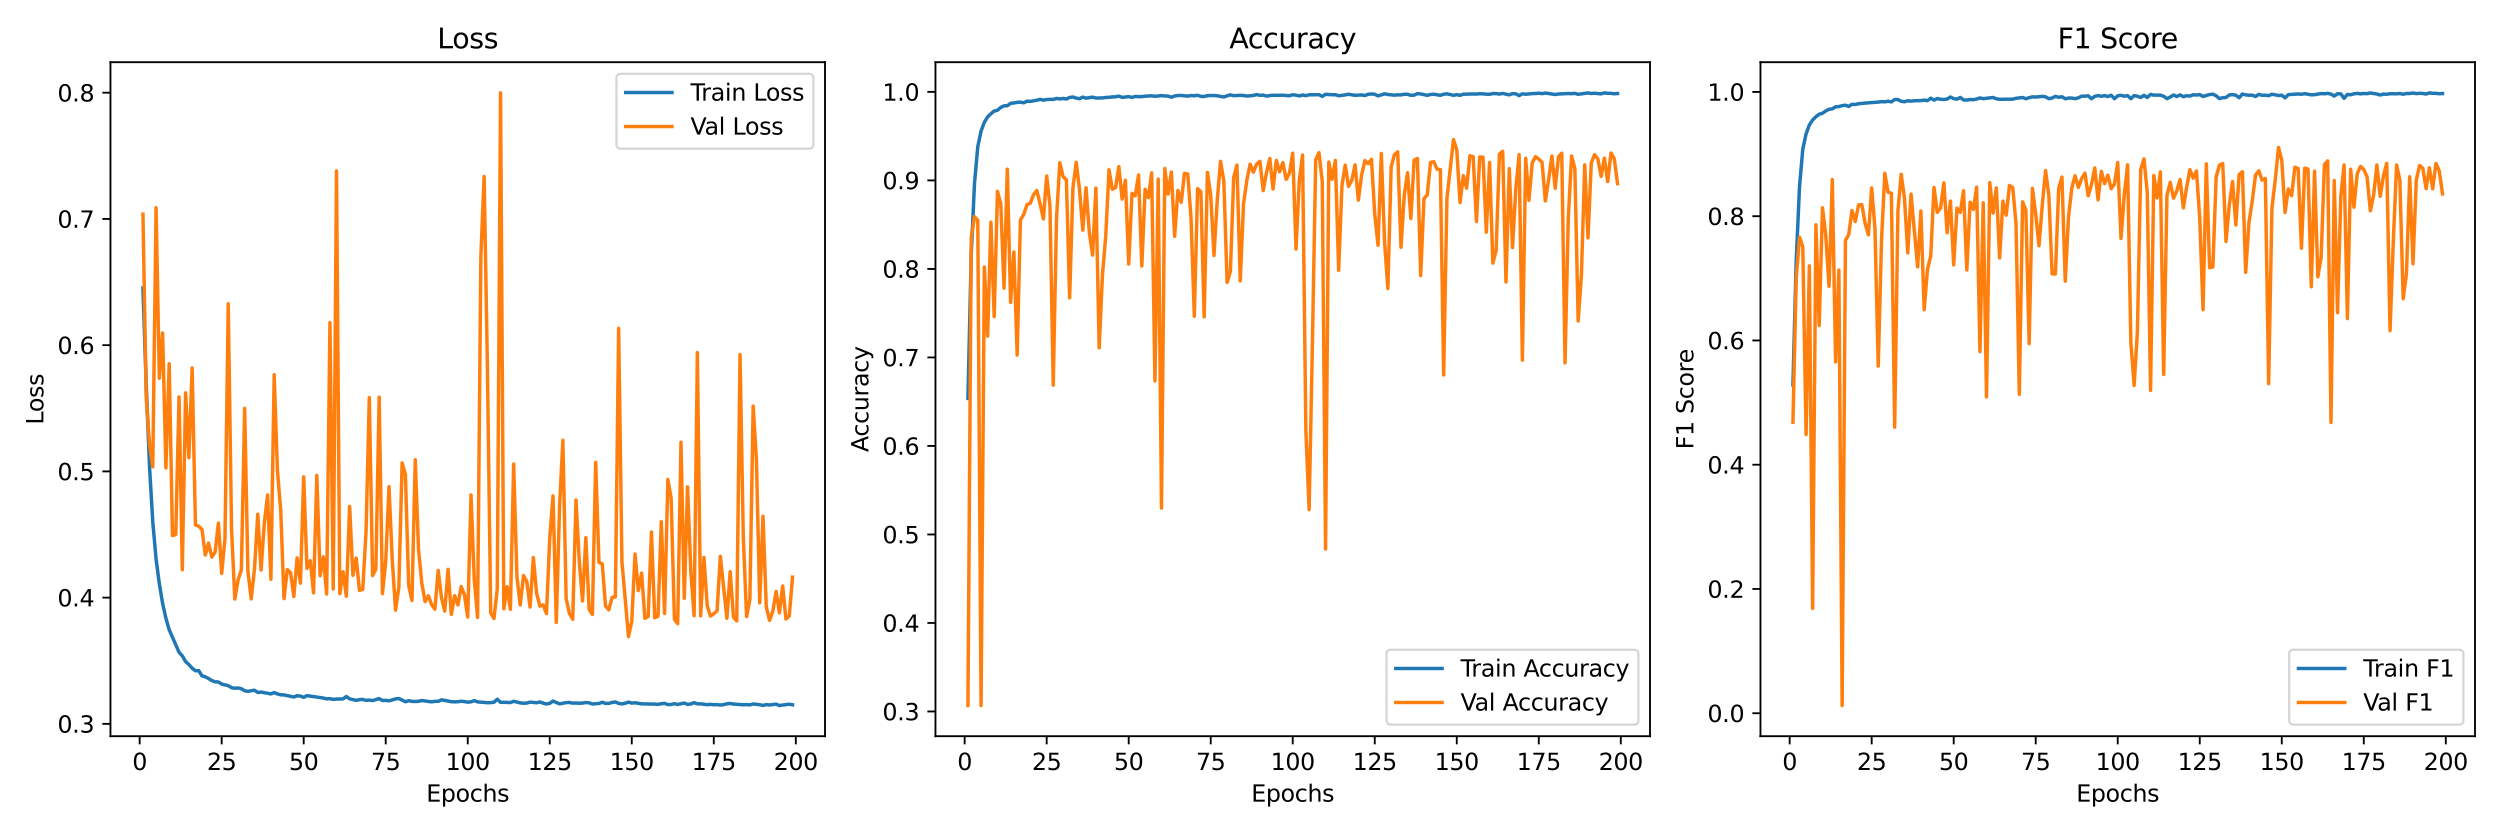 <?xml version="1.0" encoding="utf-8" standalone="no"?>
<!DOCTYPE svg PUBLIC "-//W3C//DTD SVG 1.1//EN"
  "http://www.w3.org/Graphics/SVG/1.1/DTD/svg11.dtd">
<svg xmlns:xlink="http://www.w3.org/1999/xlink" width="1080pt" height="360pt" viewBox="0 0 1080 360" xmlns="http://www.w3.org/2000/svg" version="1.1">
 <defs>
  <style type="text/css">*{stroke-linejoin: round; stroke-linecap: butt}</style>
 </defs>
 <g id="figure_1">
  <g id="patch_1">
   <path d="M 0 360 
L 1080 360 
L 1080 0 
L 0 0 
z
" style="fill: #ffffff"/>
  </g>
  <g id="axes_1">
   <g id="patch_2">
    <path d="M 47.72 318.04 
L 356.4 318.04 
L 356.4 26.88 
L 47.72 26.88 
z
" style="fill: #ffffff"/>
   </g>
   <g id="matplotlib.axis_1">
    <g id="xtick_1">
     <g id="line2d_1">
      <defs>
       <path id="m1a7fd7766f" d="M 0 0 
L 0 3.5 
" style="stroke: #000000; stroke-width: 0.8"/>
      </defs>
      <g>
       <use xlink:href="#m1a7fd7766f" x="60.334" y="318.04" style="stroke: #000000; stroke-width: 0.8"/>
      </g>
     </g>
     <g id="text_1">
      <!-- 0 -->
      <g transform="translate(57.152 332.638) scale(0.1 -0.1)">
       <defs>
        <path id="DejaVuSans-30" d="M 2034 4250 
Q 1547 4250 1301 3770 
Q 1056 3291 1056 2328 
Q 1056 1369 1301 889 
Q 1547 409 2034 409 
Q 2525 409 2770 889 
Q 3016 1369 3016 2328 
Q 3016 3291 2770 3770 
Q 2525 4250 2034 4250 
z
M 2034 4750 
Q 2819 4750 3233 4129 
Q 3647 3509 3647 2328 
Q 3647 1150 3233 529 
Q 2819 -91 2034 -91 
Q 1250 -91 836 529 
Q 422 1150 422 2328 
Q 422 3509 836 4129 
Q 1250 4750 2034 4750 
z
" transform="scale(0.016)"/>
       </defs>
       <use xlink:href="#DejaVuSans-30"/>
      </g>
     </g>
    </g>
    <g id="xtick_2">
     <g id="line2d_2">
      <g>
       <use xlink:href="#m1a7fd7766f" x="95.765" y="318.04" style="stroke: #000000; stroke-width: 0.8"/>
      </g>
     </g>
     <g id="text_2">
      <!-- 25 -->
      <g transform="translate(89.403 332.638) scale(0.1 -0.1)">
       <defs>
        <path id="DejaVuSans-32" d="M 1228 531 
L 3431 531 
L 3431 0 
L 469 0 
L 469 531 
Q 828 903 1448 1529 
Q 2069 2156 2228 2338 
Q 2531 2678 2651 2914 
Q 2772 3150 2772 3378 
Q 2772 3750 2511 3984 
Q 2250 4219 1831 4219 
Q 1534 4219 1204 4116 
Q 875 4013 500 3803 
L 500 4441 
Q 881 4594 1212 4672 
Q 1544 4750 1819 4750 
Q 2544 4750 2975 4387 
Q 3406 4025 3406 3419 
Q 3406 3131 3298 2873 
Q 3191 2616 2906 2266 
Q 2828 2175 2409 1742 
Q 1991 1309 1228 531 
z
" transform="scale(0.016)"/>
        <path id="DejaVuSans-35" d="M 691 4666 
L 3169 4666 
L 3169 4134 
L 1269 4134 
L 1269 2991 
Q 1406 3038 1543 3061 
Q 1681 3084 1819 3084 
Q 2600 3084 3056 2656 
Q 3513 2228 3513 1497 
Q 3513 744 3044 326 
Q 2575 -91 1722 -91 
Q 1428 -91 1123 -41 
Q 819 9 494 109 
L 494 744 
Q 775 591 1075 516 
Q 1375 441 1709 441 
Q 2250 441 2565 725 
Q 2881 1009 2881 1497 
Q 2881 1984 2565 2268 
Q 2250 2553 1709 2553 
Q 1456 2553 1204 2497 
Q 953 2441 691 2322 
L 691 4666 
z
" transform="scale(0.016)"/>
       </defs>
       <use xlink:href="#DejaVuSans-32"/>
       <use xlink:href="#DejaVuSans-35" x="63.623"/>
      </g>
     </g>
    </g>
    <g id="xtick_3">
     <g id="line2d_3">
      <g>
       <use xlink:href="#m1a7fd7766f" x="131.197" y="318.04" style="stroke: #000000; stroke-width: 0.8"/>
      </g>
     </g>
     <g id="text_3">
      <!-- 50 -->
      <g transform="translate(124.834 332.638) scale(0.1 -0.1)">
       <use xlink:href="#DejaVuSans-35"/>
       <use xlink:href="#DejaVuSans-30" x="63.623"/>
      </g>
     </g>
    </g>
    <g id="xtick_4">
     <g id="line2d_4">
      <g>
       <use xlink:href="#m1a7fd7766f" x="166.628" y="318.04" style="stroke: #000000; stroke-width: 0.8"/>
      </g>
     </g>
     <g id="text_4">
      <!-- 75 -->
      <g transform="translate(160.266 332.638) scale(0.1 -0.1)">
       <defs>
        <path id="DejaVuSans-37" d="M 525 4666 
L 3525 4666 
L 3525 4397 
L 1831 0 
L 1172 0 
L 2766 4134 
L 525 4134 
L 525 4666 
z
" transform="scale(0.016)"/>
       </defs>
       <use xlink:href="#DejaVuSans-37"/>
       <use xlink:href="#DejaVuSans-35" x="63.623"/>
      </g>
     </g>
    </g>
    <g id="xtick_5">
     <g id="line2d_5">
      <g>
       <use xlink:href="#m1a7fd7766f" x="202.06" y="318.04" style="stroke: #000000; stroke-width: 0.8"/>
      </g>
     </g>
     <g id="text_5">
      <!-- 100 -->
      <g transform="translate(192.516 332.638) scale(0.1 -0.1)">
       <defs>
        <path id="DejaVuSans-31" d="M 794 531 
L 1825 531 
L 1825 4091 
L 703 3866 
L 703 4441 
L 1819 4666 
L 2450 4666 
L 2450 531 
L 3481 531 
L 3481 0 
L 794 0 
L 794 531 
z
" transform="scale(0.016)"/>
       </defs>
       <use xlink:href="#DejaVuSans-31"/>
       <use xlink:href="#DejaVuSans-30" x="63.623"/>
       <use xlink:href="#DejaVuSans-30" x="127.246"/>
      </g>
     </g>
    </g>
    <g id="xtick_6">
     <g id="line2d_6">
      <g>
       <use xlink:href="#m1a7fd7766f" x="237.492" y="318.04" style="stroke: #000000; stroke-width: 0.8"/>
      </g>
     </g>
     <g id="text_6">
      <!-- 125 -->
      <g transform="translate(227.948 332.638) scale(0.1 -0.1)">
       <use xlink:href="#DejaVuSans-31"/>
       <use xlink:href="#DejaVuSans-32" x="63.623"/>
       <use xlink:href="#DejaVuSans-35" x="127.246"/>
      </g>
     </g>
    </g>
    <g id="xtick_7">
     <g id="line2d_7">
      <g>
       <use xlink:href="#m1a7fd7766f" x="272.923" y="318.04" style="stroke: #000000; stroke-width: 0.8"/>
      </g>
     </g>
     <g id="text_7">
      <!-- 150 -->
      <g transform="translate(263.379 332.638) scale(0.1 -0.1)">
       <use xlink:href="#DejaVuSans-31"/>
       <use xlink:href="#DejaVuSans-35" x="63.623"/>
       <use xlink:href="#DejaVuSans-30" x="127.246"/>
      </g>
     </g>
    </g>
    <g id="xtick_8">
     <g id="line2d_8">
      <g>
       <use xlink:href="#m1a7fd7766f" x="308.355" y="318.04" style="stroke: #000000; stroke-width: 0.8"/>
      </g>
     </g>
     <g id="text_8">
      <!-- 175 -->
      <g transform="translate(298.811 332.638) scale(0.1 -0.1)">
       <use xlink:href="#DejaVuSans-31"/>
       <use xlink:href="#DejaVuSans-37" x="63.623"/>
       <use xlink:href="#DejaVuSans-35" x="127.246"/>
      </g>
     </g>
    </g>
    <g id="xtick_9">
     <g id="line2d_9">
      <g>
       <use xlink:href="#m1a7fd7766f" x="343.786" y="318.04" style="stroke: #000000; stroke-width: 0.8"/>
      </g>
     </g>
     <g id="text_9">
      <!-- 200 -->
      <g transform="translate(334.243 332.638) scale(0.1 -0.1)">
       <use xlink:href="#DejaVuSans-32"/>
       <use xlink:href="#DejaVuSans-30" x="63.623"/>
       <use xlink:href="#DejaVuSans-30" x="127.246"/>
      </g>
     </g>
    </g>
    <g id="text_10">
     <!-- Epochs -->
     <g transform="translate(184.144 346.317) scale(0.1 -0.1)">
      <defs>
       <path id="DejaVuSans-45" d="M 628 4666 
L 3578 4666 
L 3578 4134 
L 1259 4134 
L 1259 2753 
L 3481 2753 
L 3481 2222 
L 1259 2222 
L 1259 531 
L 3634 531 
L 3634 0 
L 628 0 
L 628 4666 
z
" transform="scale(0.016)"/>
       <path id="DejaVuSans-70" d="M 1159 525 
L 1159 -1331 
L 581 -1331 
L 581 3500 
L 1159 3500 
L 1159 2969 
Q 1341 3281 1617 3432 
Q 1894 3584 2278 3584 
Q 2916 3584 3314 3078 
Q 3713 2572 3713 1747 
Q 3713 922 3314 415 
Q 2916 -91 2278 -91 
Q 1894 -91 1617 61 
Q 1341 213 1159 525 
z
M 3116 1747 
Q 3116 2381 2855 2742 
Q 2594 3103 2138 3103 
Q 1681 3103 1420 2742 
Q 1159 2381 1159 1747 
Q 1159 1113 1420 752 
Q 1681 391 2138 391 
Q 2594 391 2855 752 
Q 3116 1113 3116 1747 
z
" transform="scale(0.016)"/>
       <path id="DejaVuSans-6f" d="M 1959 3097 
Q 1497 3097 1228 2736 
Q 959 2375 959 1747 
Q 959 1119 1226 758 
Q 1494 397 1959 397 
Q 2419 397 2687 759 
Q 2956 1122 2956 1747 
Q 2956 2369 2687 2733 
Q 2419 3097 1959 3097 
z
M 1959 3584 
Q 2709 3584 3137 3096 
Q 3566 2609 3566 1747 
Q 3566 888 3137 398 
Q 2709 -91 1959 -91 
Q 1206 -91 779 398 
Q 353 888 353 1747 
Q 353 2609 779 3096 
Q 1206 3584 1959 3584 
z
" transform="scale(0.016)"/>
       <path id="DejaVuSans-63" d="M 3122 3366 
L 3122 2828 
Q 2878 2963 2633 3030 
Q 2388 3097 2138 3097 
Q 1578 3097 1268 2742 
Q 959 2388 959 1747 
Q 959 1106 1268 751 
Q 1578 397 2138 397 
Q 2388 397 2633 464 
Q 2878 531 3122 666 
L 3122 134 
Q 2881 22 2623 -34 
Q 2366 -91 2075 -91 
Q 1284 -91 818 406 
Q 353 903 353 1747 
Q 353 2603 823 3093 
Q 1294 3584 2113 3584 
Q 2378 3584 2631 3529 
Q 2884 3475 3122 3366 
z
" transform="scale(0.016)"/>
       <path id="DejaVuSans-68" d="M 3513 2113 
L 3513 0 
L 2938 0 
L 2938 2094 
Q 2938 2591 2744 2837 
Q 2550 3084 2163 3084 
Q 1697 3084 1428 2787 
Q 1159 2491 1159 1978 
L 1159 0 
L 581 0 
L 581 4863 
L 1159 4863 
L 1159 2956 
Q 1366 3272 1645 3428 
Q 1925 3584 2291 3584 
Q 2894 3584 3203 3211 
Q 3513 2838 3513 2113 
z
" transform="scale(0.016)"/>
       <path id="DejaVuSans-73" d="M 2834 3397 
L 2834 2853 
Q 2591 2978 2328 3040 
Q 2066 3103 1784 3103 
Q 1356 3103 1142 2972 
Q 928 2841 928 2578 
Q 928 2378 1081 2264 
Q 1234 2150 1697 2047 
L 1894 2003 
Q 2506 1872 2764 1633 
Q 3022 1394 3022 966 
Q 3022 478 2636 193 
Q 2250 -91 1575 -91 
Q 1294 -91 989 -36 
Q 684 19 347 128 
L 347 722 
Q 666 556 975 473 
Q 1284 391 1588 391 
Q 1994 391 2212 530 
Q 2431 669 2431 922 
Q 2431 1156 2273 1281 
Q 2116 1406 1581 1522 
L 1381 1569 
Q 847 1681 609 1914 
Q 372 2147 372 2553 
Q 372 3047 722 3315 
Q 1072 3584 1716 3584 
Q 2034 3584 2315 3537 
Q 2597 3491 2834 3397 
z
" transform="scale(0.016)"/>
      </defs>
      <use xlink:href="#DejaVuSans-45"/>
      <use xlink:href="#DejaVuSans-70" x="63.184"/>
      <use xlink:href="#DejaVuSans-6f" x="126.66"/>
      <use xlink:href="#DejaVuSans-63" x="187.842"/>
      <use xlink:href="#DejaVuSans-68" x="242.822"/>
      <use xlink:href="#DejaVuSans-73" x="306.201"/>
     </g>
    </g>
   </g>
   <g id="matplotlib.axis_2">
    <g id="ytick_1">
     <g id="line2d_10">
      <defs>
       <path id="m34ae32c795" d="M 0 0 
L -3.5 0 
" style="stroke: #000000; stroke-width: 0.8"/>
      </defs>
      <g>
       <use xlink:href="#m34ae32c795" x="47.72" y="312.708" style="stroke: #000000; stroke-width: 0.8"/>
      </g>
     </g>
     <g id="text_11">
      <!-- 0.3 -->
      <g transform="translate(24.817 316.507) scale(0.1 -0.1)">
       <defs>
        <path id="DejaVuSans-2e" d="M 684 794 
L 1344 794 
L 1344 0 
L 684 0 
L 684 794 
z
" transform="scale(0.016)"/>
        <path id="DejaVuSans-33" d="M 2597 2516 
Q 3050 2419 3304 2112 
Q 3559 1806 3559 1356 
Q 3559 666 3084 287 
Q 2609 -91 1734 -91 
Q 1441 -91 1130 -33 
Q 819 25 488 141 
L 488 750 
Q 750 597 1062 519 
Q 1375 441 1716 441 
Q 2309 441 2620 675 
Q 2931 909 2931 1356 
Q 2931 1769 2642 2001 
Q 2353 2234 1838 2234 
L 1294 2234 
L 1294 2753 
L 1863 2753 
Q 2328 2753 2575 2939 
Q 2822 3125 2822 3475 
Q 2822 3834 2567 4026 
Q 2313 4219 1838 4219 
Q 1578 4219 1281 4162 
Q 984 4106 628 3988 
L 628 4550 
Q 988 4650 1302 4700 
Q 1616 4750 1894 4750 
Q 2613 4750 3031 4423 
Q 3450 4097 3450 3541 
Q 3450 3153 3228 2886 
Q 3006 2619 2597 2516 
z
" transform="scale(0.016)"/>
       </defs>
       <use xlink:href="#DejaVuSans-30"/>
       <use xlink:href="#DejaVuSans-2e" x="63.623"/>
       <use xlink:href="#DejaVuSans-33" x="95.41"/>
      </g>
     </g>
    </g>
    <g id="ytick_2">
     <g id="line2d_11">
      <g>
       <use xlink:href="#m34ae32c795" x="47.72" y="258.176" style="stroke: #000000; stroke-width: 0.8"/>
      </g>
     </g>
     <g id="text_12">
      <!-- 0.4 -->
      <g transform="translate(24.817 261.975) scale(0.1 -0.1)">
       <defs>
        <path id="DejaVuSans-34" d="M 2419 4116 
L 825 1625 
L 2419 1625 
L 2419 4116 
z
M 2253 4666 
L 3047 4666 
L 3047 1625 
L 3713 1625 
L 3713 1100 
L 3047 1100 
L 3047 0 
L 2419 0 
L 2419 1100 
L 313 1100 
L 313 1709 
L 2253 4666 
z
" transform="scale(0.016)"/>
       </defs>
       <use xlink:href="#DejaVuSans-30"/>
       <use xlink:href="#DejaVuSans-2e" x="63.623"/>
       <use xlink:href="#DejaVuSans-34" x="95.41"/>
      </g>
     </g>
    </g>
    <g id="ytick_3">
     <g id="line2d_12">
      <g>
       <use xlink:href="#m34ae32c795" x="47.72" y="203.644" style="stroke: #000000; stroke-width: 0.8"/>
      </g>
     </g>
     <g id="text_13">
      <!-- 0.5 -->
      <g transform="translate(24.817 207.443) scale(0.1 -0.1)">
       <use xlink:href="#DejaVuSans-30"/>
       <use xlink:href="#DejaVuSans-2e" x="63.623"/>
       <use xlink:href="#DejaVuSans-35" x="95.41"/>
      </g>
     </g>
    </g>
    <g id="ytick_4">
     <g id="line2d_13">
      <g>
       <use xlink:href="#m34ae32c795" x="47.72" y="149.112" style="stroke: #000000; stroke-width: 0.8"/>
      </g>
     </g>
     <g id="text_14">
      <!-- 0.6 -->
      <g transform="translate(24.817 152.911) scale(0.1 -0.1)">
       <defs>
        <path id="DejaVuSans-36" d="M 2113 2584 
Q 1688 2584 1439 2293 
Q 1191 2003 1191 1497 
Q 1191 994 1439 701 
Q 1688 409 2113 409 
Q 2538 409 2786 701 
Q 3034 994 3034 1497 
Q 3034 2003 2786 2293 
Q 2538 2584 2113 2584 
z
M 3366 4563 
L 3366 3988 
Q 3128 4100 2886 4159 
Q 2644 4219 2406 4219 
Q 1781 4219 1451 3797 
Q 1122 3375 1075 2522 
Q 1259 2794 1537 2939 
Q 1816 3084 2150 3084 
Q 2853 3084 3261 2657 
Q 3669 2231 3669 1497 
Q 3669 778 3244 343 
Q 2819 -91 2113 -91 
Q 1303 -91 875 529 
Q 447 1150 447 2328 
Q 447 3434 972 4092 
Q 1497 4750 2381 4750 
Q 2619 4750 2861 4703 
Q 3103 4656 3366 4563 
z
" transform="scale(0.016)"/>
       </defs>
       <use xlink:href="#DejaVuSans-30"/>
       <use xlink:href="#DejaVuSans-2e" x="63.623"/>
       <use xlink:href="#DejaVuSans-36" x="95.41"/>
      </g>
     </g>
    </g>
    <g id="ytick_5">
     <g id="line2d_14">
      <g>
       <use xlink:href="#m34ae32c795" x="47.72" y="94.58" style="stroke: #000000; stroke-width: 0.8"/>
      </g>
     </g>
     <g id="text_15">
      <!-- 0.7 -->
      <g transform="translate(24.817 98.379) scale(0.1 -0.1)">
       <use xlink:href="#DejaVuSans-30"/>
       <use xlink:href="#DejaVuSans-2e" x="63.623"/>
       <use xlink:href="#DejaVuSans-37" x="95.41"/>
      </g>
     </g>
    </g>
    <g id="ytick_6">
     <g id="line2d_15">
      <g>
       <use xlink:href="#m34ae32c795" x="47.72" y="40.048" style="stroke: #000000; stroke-width: 0.8"/>
      </g>
     </g>
     <g id="text_16">
      <!-- 0.8 -->
      <g transform="translate(24.817 43.847) scale(0.1 -0.1)">
       <defs>
        <path id="DejaVuSans-38" d="M 2034 2216 
Q 1584 2216 1326 1975 
Q 1069 1734 1069 1313 
Q 1069 891 1326 650 
Q 1584 409 2034 409 
Q 2484 409 2743 651 
Q 3003 894 3003 1313 
Q 3003 1734 2745 1975 
Q 2488 2216 2034 2216 
z
M 1403 2484 
Q 997 2584 770 2862 
Q 544 3141 544 3541 
Q 544 4100 942 4425 
Q 1341 4750 2034 4750 
Q 2731 4750 3128 4425 
Q 3525 4100 3525 3541 
Q 3525 3141 3298 2862 
Q 3072 2584 2669 2484 
Q 3125 2378 3379 2068 
Q 3634 1759 3634 1313 
Q 3634 634 3220 271 
Q 2806 -91 2034 -91 
Q 1263 -91 848 271 
Q 434 634 434 1313 
Q 434 1759 690 2068 
Q 947 2378 1403 2484 
z
M 1172 3481 
Q 1172 3119 1398 2916 
Q 1625 2713 2034 2713 
Q 2441 2713 2670 2916 
Q 2900 3119 2900 3481 
Q 2900 3844 2670 4047 
Q 2441 4250 2034 4250 
Q 1625 4250 1398 4047 
Q 1172 3844 1172 3481 
z
" transform="scale(0.016)"/>
       </defs>
       <use xlink:href="#DejaVuSans-30"/>
       <use xlink:href="#DejaVuSans-2e" x="63.623"/>
       <use xlink:href="#DejaVuSans-38" x="95.41"/>
      </g>
     </g>
    </g>
    <g id="text_17">
     <!-- Loss -->
     <g transform="translate(18.737 183.427) rotate(-90) scale(0.1 -0.1)">
      <defs>
       <path id="DejaVuSans-4c" d="M 628 4666 
L 1259 4666 
L 1259 531 
L 3531 531 
L 3531 0 
L 628 0 
L 628 4666 
z
" transform="scale(0.016)"/>
      </defs>
      <use xlink:href="#DejaVuSans-4c"/>
      <use xlink:href="#DejaVuSans-6f" x="53.963"/>
      <use xlink:href="#DejaVuSans-73" x="115.145"/>
      <use xlink:href="#DejaVuSans-73" x="167.244"/>
     </g>
    </g>
   </g>
   <g id="line2d_16">
    <path d="M 61.751 124.389 
L 63.168 166.239 
L 64.585 201.467 
L 66.003 225.555 
L 67.42 241.516 
L 68.837 252.19 
L 70.254 260.746 
L 71.672 267.097 
L 73.089 272.044 
L 77.341 281.776 
L 78.758 283.326 
L 80.175 285.799 
L 81.593 287.089 
L 83.01 288.663 
L 84.427 289.761 
L 85.844 289.727 
L 87.262 291.963 
L 88.679 292.385 
L 90.096 293.128 
L 91.513 294.02 
L 92.931 294.55 
L 94.348 294.61 
L 95.765 295.529 
L 98.6 296.221 
L 100.017 297.065 
L 101.434 297.338 
L 102.852 297.202 
L 104.269 297.532 
L 105.686 298.385 
L 107.103 298.681 
L 108.521 298.366 
L 109.938 298.202 
L 111.355 299.136 
L 112.772 298.966 
L 117.024 299.78 
L 118.441 299.198 
L 119.859 299.775 
L 121.276 300.161 
L 122.693 300.218 
L 126.945 301.106 
L 128.362 300.556 
L 129.78 300.724 
L 131.197 301.265 
L 132.614 300.513 
L 139.7 301.555 
L 141.118 301.91 
L 142.535 301.807 
L 143.952 302.133 
L 145.369 301.986 
L 148.204 301.932 
L 149.621 300.889 
L 151.039 301.897 
L 153.873 302.562 
L 155.29 302.252 
L 156.708 302.144 
L 158.125 302.582 
L 159.542 302.427 
L 160.959 302.647 
L 163.794 301.792 
L 165.211 302.625 
L 166.628 302.543 
L 168.046 302.749 
L 170.88 301.939 
L 172.297 301.748 
L 175.132 303.137 
L 176.549 302.716 
L 177.967 302.995 
L 179.384 303.042 
L 180.801 302.967 
L 182.218 302.638 
L 186.47 303.193 
L 187.887 302.969 
L 189.305 302.993 
L 190.722 302.316 
L 194.974 303.124 
L 196.391 303.205 
L 197.808 303.137 
L 199.225 302.945 
L 200.643 303.075 
L 202.06 303.349 
L 203.477 303.183 
L 204.895 302.68 
L 206.312 303.213 
L 209.146 303.439 
L 210.564 303.568 
L 211.981 303.531 
L 213.398 303.37 
L 214.815 302.07 
L 216.233 303.39 
L 219.067 303.428 
L 220.484 303.52 
L 221.902 302.946 
L 224.736 303.641 
L 226.153 303.801 
L 227.571 303.717 
L 228.988 303.326 
L 231.823 303.588 
L 233.24 303.242 
L 234.657 303.776 
L 236.074 304.126 
L 237.492 303.842 
L 238.909 302.864 
L 241.743 304.063 
L 244.578 303.526 
L 245.995 303.464 
L 247.412 303.759 
L 248.83 303.706 
L 250.247 303.798 
L 251.664 303.74 
L 253.081 303.486 
L 254.499 303.622 
L 255.916 304.124 
L 258.751 303.914 
L 260.168 303.37 
L 261.585 303.873 
L 263.002 303.88 
L 264.42 303.45 
L 265.837 303.229 
L 267.254 303.874 
L 268.671 304.077 
L 270.089 303.807 
L 271.506 303.312 
L 272.923 303.742 
L 274.34 303.607 
L 277.175 304.065 
L 282.844 304.172 
L 284.261 304.299 
L 285.679 304.008 
L 287.096 303.852 
L 288.513 304.399 
L 289.93 304.342 
L 291.348 303.988 
L 292.765 304.328 
L 295.599 303.715 
L 297.017 304.309 
L 298.434 304.109 
L 299.851 303.537 
L 301.268 304.075 
L 302.686 304.051 
L 305.52 304.422 
L 306.938 304.293 
L 308.355 304.446 
L 309.772 304.404 
L 311.189 304.575 
L 312.607 304.415 
L 314.024 304.045 
L 315.441 303.887 
L 316.858 304.159 
L 321.11 304.466 
L 322.527 304.386 
L 323.945 304.523 
L 325.362 304.114 
L 328.196 304.441 
L 329.614 304.754 
L 331.031 304.398 
L 332.448 304.561 
L 335.283 304.179 
L 336.7 304.805 
L 338.117 304.562 
L 340.952 304.226 
L 342.369 304.478 
L 342.369 304.478 
" clip-path="url(#p0d8695e610)" style="fill: none; stroke: #1f77b4; stroke-width: 1.5; stroke-linecap: square"/>
   </g>
   <g id="line2d_17">
    <path d="M 61.751 92.521 
L 63.168 171.884 
L 64.585 191.936 
L 66.003 201.69 
L 67.42 89.71 
L 68.837 163.399 
L 70.254 143.851 
L 71.672 202.151 
L 73.089 157.131 
L 74.506 231.354 
L 75.924 230.898 
L 77.341 171.473 
L 78.758 246.142 
L 80.175 169.705 
L 81.593 197.726 
L 83.01 158.919 
L 84.427 226.788 
L 85.844 227.314 
L 87.262 228.718 
L 88.679 239.754 
L 90.096 234.622 
L 91.513 240.667 
L 92.931 238.473 
L 94.348 225.986 
L 95.765 247.681 
L 97.182 232.857 
L 98.6 131.229 
L 100.017 228.193 
L 101.434 258.793 
L 102.852 250.525 
L 104.269 246.223 
L 105.686 176.404 
L 107.103 246.747 
L 108.521 258.731 
L 109.938 245.841 
L 111.355 222.141 
L 112.772 246.245 
L 114.19 225.957 
L 115.607 213.833 
L 117.024 250.269 
L 118.441 161.859 
L 119.859 203.436 
L 121.276 220.544 
L 122.693 258.597 
L 124.111 246.05 
L 125.528 247.448 
L 126.945 257.685 
L 128.362 241.004 
L 129.78 251.945 
L 131.197 206.003 
L 132.614 245.563 
L 134.031 242.219 
L 135.449 256.129 
L 136.866 205.349 
L 138.283 248.74 
L 139.7 240.555 
L 141.118 256.612 
L 142.535 139.391 
L 143.952 254.435 
L 145.369 73.839 
L 146.787 256.484 
L 148.204 247.01 
L 149.621 257.575 
L 151.039 218.767 
L 152.456 248.53 
L 153.873 241.097 
L 155.29 255.049 
L 156.708 254.601 
L 158.125 229.726 
L 159.542 171.762 
L 160.959 248.662 
L 162.377 245.893 
L 163.794 171.542 
L 165.211 256.438 
L 166.628 242.577 
L 168.046 210.242 
L 169.463 241.919 
L 170.88 263.596 
L 172.297 253.756 
L 173.715 199.975 
L 175.132 204.908 
L 176.549 252.955 
L 177.967 259.377 
L 179.384 198.61 
L 180.801 237.319 
L 182.218 251.941 
L 183.636 259.909 
L 185.053 257.361 
L 186.47 261.209 
L 187.887 263.155 
L 189.305 246.433 
L 190.722 258.298 
L 192.139 264 
L 193.556 245.949 
L 194.974 265.408 
L 196.391 257.324 
L 197.808 261.342 
L 199.225 253.377 
L 200.643 257.053 
L 202.06 266.559 
L 203.477 213.809 
L 204.895 250.421 
L 206.312 266.74 
L 207.729 110.911 
L 209.146 76.205 
L 210.564 158.953 
L 211.981 264.685 
L 213.398 267.196 
L 214.815 254.472 
L 216.233 40.115 
L 217.65 262.998 
L 219.067 253.473 
L 220.484 263.276 
L 221.902 200.449 
L 223.319 249.153 
L 224.736 261.347 
L 226.153 248.613 
L 227.571 251.2 
L 228.988 262.244 
L 230.405 240.885 
L 231.823 256.362 
L 233.24 261.86 
L 234.657 261.326 
L 236.074 265.072 
L 237.492 232.269 
L 238.909 214.226 
L 240.326 268.893 
L 241.743 218.59 
L 243.161 190.193 
L 244.578 258.671 
L 245.995 265.019 
L 247.412 267.491 
L 248.83 215.972 
L 250.247 242.427 
L 251.664 259.623 
L 253.081 232.248 
L 254.499 263.252 
L 255.916 265.447 
L 257.333 199.732 
L 258.751 242.899 
L 260.168 243.568 
L 261.585 261.752 
L 263.002 263.471 
L 264.42 258.078 
L 265.837 257.847 
L 267.254 141.84 
L 268.671 242.607 
L 271.506 274.988 
L 272.923 268.406 
L 274.34 239.35 
L 275.758 255.151 
L 277.175 247.563 
L 278.592 267.105 
L 280.009 266.324 
L 281.427 229.805 
L 282.844 266.887 
L 284.261 266.178 
L 285.679 225.349 
L 287.096 264.998 
L 288.513 207.119 
L 289.93 215.262 
L 291.348 267.589 
L 292.765 269.423 
L 294.182 191.066 
L 295.599 258.465 
L 297.017 210.3 
L 298.434 246.943 
L 299.851 266.007 
L 301.268 152.292 
L 302.686 266.068 
L 304.103 240.794 
L 305.52 261.693 
L 306.938 266.137 
L 308.355 265.128 
L 309.772 263.931 
L 311.189 240.329 
L 314.024 267.098 
L 315.441 246.964 
L 316.858 266.633 
L 318.276 268.239 
L 319.693 153.201 
L 321.11 232.265 
L 322.527 266.36 
L 323.945 259.02 
L 325.362 175.452 
L 326.779 198.764 
L 328.196 260.453 
L 329.614 223.007 
L 331.031 262.188 
L 332.448 267.983 
L 333.866 263.989 
L 335.283 255.503 
L 336.7 264.758 
L 338.117 253.138 
L 339.535 267.397 
L 340.952 266.104 
L 342.369 249.317 
L 342.369 249.317 
" clip-path="url(#p0d8695e610)" style="fill: none; stroke: #ff7f0e; stroke-width: 1.5; stroke-linecap: square"/>
   </g>
   <g id="patch_3">
    <path d="M 47.72 318.04 
L 47.72 26.88 
" style="fill: none; stroke: #000000; stroke-width: 0.8; stroke-linejoin: miter; stroke-linecap: square"/>
   </g>
   <g id="patch_4">
    <path d="M 356.4 318.04 
L 356.4 26.88 
" style="fill: none; stroke: #000000; stroke-width: 0.8; stroke-linejoin: miter; stroke-linecap: square"/>
   </g>
   <g id="patch_5">
    <path d="M 47.72 318.04 
L 356.4 318.04 
" style="fill: none; stroke: #000000; stroke-width: 0.8; stroke-linejoin: miter; stroke-linecap: square"/>
   </g>
   <g id="patch_6">
    <path d="M 47.72 26.88 
L 356.4 26.88 
" style="fill: none; stroke: #000000; stroke-width: 0.8; stroke-linejoin: miter; stroke-linecap: square"/>
   </g>
   <g id="text_18">
    <!-- Loss -->
    <g transform="translate(188.899 20.88) scale(0.12 -0.12)">
     <use xlink:href="#DejaVuSans-4c"/>
     <use xlink:href="#DejaVuSans-6f" x="53.963"/>
     <use xlink:href="#DejaVuSans-73" x="115.145"/>
     <use xlink:href="#DejaVuSans-73" x="167.244"/>
    </g>
   </g>
   <g id="legend_1">
    <g id="patch_7">
     <path d="M 268.3 64.236 
L 349.4 64.236 
Q 351.4 64.236 351.4 62.236 
L 351.4 33.88 
Q 351.4 31.88 349.4 31.88 
L 268.3 31.88 
Q 266.3 31.88 266.3 33.88 
L 266.3 62.236 
Q 266.3 64.236 268.3 64.236 
z
" style="fill: #ffffff; opacity: 0.8; stroke: #cccccc; stroke-linejoin: miter"/>
    </g>
    <g id="line2d_18">
     <path d="M 270.3 39.978 
L 280.3 39.978 
L 290.3 39.978 
" style="fill: none; stroke: #1f77b4; stroke-width: 1.5; stroke-linecap: square"/>
    </g>
    <g id="text_19">
     <!-- Train Loss -->
     <g transform="translate(298.3 43.478) scale(0.1 -0.1)">
      <defs>
       <path id="DejaVuSans-54" d="M -19 4666 
L 3928 4666 
L 3928 4134 
L 2272 4134 
L 2272 0 
L 1638 0 
L 1638 4134 
L -19 4134 
L -19 4666 
z
" transform="scale(0.016)"/>
       <path id="DejaVuSans-72" d="M 2631 2963 
Q 2534 3019 2420 3045 
Q 2306 3072 2169 3072 
Q 1681 3072 1420 2755 
Q 1159 2438 1159 1844 
L 1159 0 
L 581 0 
L 581 3500 
L 1159 3500 
L 1159 2956 
Q 1341 3275 1631 3429 
Q 1922 3584 2338 3584 
Q 2397 3584 2469 3576 
Q 2541 3569 2628 3553 
L 2631 2963 
z
" transform="scale(0.016)"/>
       <path id="DejaVuSans-61" d="M 2194 1759 
Q 1497 1759 1228 1600 
Q 959 1441 959 1056 
Q 959 750 1161 570 
Q 1363 391 1709 391 
Q 2188 391 2477 730 
Q 2766 1069 2766 1631 
L 2766 1759 
L 2194 1759 
z
M 3341 1997 
L 3341 0 
L 2766 0 
L 2766 531 
Q 2569 213 2275 61 
Q 1981 -91 1556 -91 
Q 1019 -91 701 211 
Q 384 513 384 1019 
Q 384 1609 779 1909 
Q 1175 2209 1959 2209 
L 2766 2209 
L 2766 2266 
Q 2766 2663 2505 2880 
Q 2244 3097 1772 3097 
Q 1472 3097 1187 3025 
Q 903 2953 641 2809 
L 641 3341 
Q 956 3463 1253 3523 
Q 1550 3584 1831 3584 
Q 2591 3584 2966 3190 
Q 3341 2797 3341 1997 
z
" transform="scale(0.016)"/>
       <path id="DejaVuSans-69" d="M 603 3500 
L 1178 3500 
L 1178 0 
L 603 0 
L 603 3500 
z
M 603 4863 
L 1178 4863 
L 1178 4134 
L 603 4134 
L 603 4863 
z
" transform="scale(0.016)"/>
       <path id="DejaVuSans-6e" d="M 3513 2113 
L 3513 0 
L 2938 0 
L 2938 2094 
Q 2938 2591 2744 2837 
Q 2550 3084 2163 3084 
Q 1697 3084 1428 2787 
Q 1159 2491 1159 1978 
L 1159 0 
L 581 0 
L 581 3500 
L 1159 3500 
L 1159 2956 
Q 1366 3272 1645 3428 
Q 1925 3584 2291 3584 
Q 2894 3584 3203 3211 
Q 3513 2838 3513 2113 
z
" transform="scale(0.016)"/>
       <path id="DejaVuSans-20" transform="scale(0.016)"/>
      </defs>
      <use xlink:href="#DejaVuSans-54"/>
      <use xlink:href="#DejaVuSans-72" x="46.334"/>
      <use xlink:href="#DejaVuSans-61" x="87.447"/>
      <use xlink:href="#DejaVuSans-69" x="148.727"/>
      <use xlink:href="#DejaVuSans-6e" x="176.51"/>
      <use xlink:href="#DejaVuSans-20" x="239.889"/>
      <use xlink:href="#DejaVuSans-4c" x="271.676"/>
      <use xlink:href="#DejaVuSans-6f" x="325.639"/>
      <use xlink:href="#DejaVuSans-73" x="386.82"/>
      <use xlink:href="#DejaVuSans-73" x="438.92"/>
     </g>
    </g>
    <g id="line2d_19">
     <path d="M 270.3 54.657 
L 280.3 54.657 
L 290.3 54.657 
" style="fill: none; stroke: #ff7f0e; stroke-width: 1.5; stroke-linecap: square"/>
    </g>
    <g id="text_20">
     <!-- Val Loss -->
     <g transform="translate(298.3 58.157) scale(0.1 -0.1)">
      <defs>
       <path id="DejaVuSans-56" d="M 1831 0 
L 50 4666 
L 709 4666 
L 2188 738 
L 3669 4666 
L 4325 4666 
L 2547 0 
L 1831 0 
z
" transform="scale(0.016)"/>
       <path id="DejaVuSans-6c" d="M 603 4863 
L 1178 4863 
L 1178 0 
L 603 0 
L 603 4863 
z
" transform="scale(0.016)"/>
      </defs>
      <use xlink:href="#DejaVuSans-56"/>
      <use xlink:href="#DejaVuSans-61" x="60.658"/>
      <use xlink:href="#DejaVuSans-6c" x="121.938"/>
      <use xlink:href="#DejaVuSans-20" x="149.721"/>
      <use xlink:href="#DejaVuSans-4c" x="181.508"/>
      <use xlink:href="#DejaVuSans-6f" x="235.471"/>
      <use xlink:href="#DejaVuSans-73" x="296.652"/>
      <use xlink:href="#DejaVuSans-73" x="348.752"/>
     </g>
    </g>
   </g>
  </g>
  <g id="axes_2">
   <g id="patch_8">
    <path d="M 404.12 318.04 
L 712.8 318.04 
L 712.8 26.88 
L 404.12 26.88 
z
" style="fill: #ffffff"/>
   </g>
   <g id="matplotlib.axis_3">
    <g id="xtick_10">
     <g id="line2d_20">
      <g>
       <use xlink:href="#m1a7fd7766f" x="416.734" y="318.04" style="stroke: #000000; stroke-width: 0.8"/>
      </g>
     </g>
     <g id="text_21">
      <!-- 0 -->
      <g transform="translate(413.552 332.638) scale(0.1 -0.1)">
       <use xlink:href="#DejaVuSans-30"/>
      </g>
     </g>
    </g>
    <g id="xtick_11">
     <g id="line2d_21">
      <g>
       <use xlink:href="#m1a7fd7766f" x="452.165" y="318.04" style="stroke: #000000; stroke-width: 0.8"/>
      </g>
     </g>
     <g id="text_22">
      <!-- 25 -->
      <g transform="translate(445.803 332.638) scale(0.1 -0.1)">
       <use xlink:href="#DejaVuSans-32"/>
       <use xlink:href="#DejaVuSans-35" x="63.623"/>
      </g>
     </g>
    </g>
    <g id="xtick_12">
     <g id="line2d_22">
      <g>
       <use xlink:href="#m1a7fd7766f" x="487.597" y="318.04" style="stroke: #000000; stroke-width: 0.8"/>
      </g>
     </g>
     <g id="text_23">
      <!-- 50 -->
      <g transform="translate(481.234 332.638) scale(0.1 -0.1)">
       <use xlink:href="#DejaVuSans-35"/>
       <use xlink:href="#DejaVuSans-30" x="63.623"/>
      </g>
     </g>
    </g>
    <g id="xtick_13">
     <g id="line2d_23">
      <g>
       <use xlink:href="#m1a7fd7766f" x="523.028" y="318.04" style="stroke: #000000; stroke-width: 0.8"/>
      </g>
     </g>
     <g id="text_24">
      <!-- 75 -->
      <g transform="translate(516.666 332.638) scale(0.1 -0.1)">
       <use xlink:href="#DejaVuSans-37"/>
       <use xlink:href="#DejaVuSans-35" x="63.623"/>
      </g>
     </g>
    </g>
    <g id="xtick_14">
     <g id="line2d_24">
      <g>
       <use xlink:href="#m1a7fd7766f" x="558.46" y="318.04" style="stroke: #000000; stroke-width: 0.8"/>
      </g>
     </g>
     <g id="text_25">
      <!-- 100 -->
      <g transform="translate(548.916 332.638) scale(0.1 -0.1)">
       <use xlink:href="#DejaVuSans-31"/>
       <use xlink:href="#DejaVuSans-30" x="63.623"/>
       <use xlink:href="#DejaVuSans-30" x="127.246"/>
      </g>
     </g>
    </g>
    <g id="xtick_15">
     <g id="line2d_25">
      <g>
       <use xlink:href="#m1a7fd7766f" x="593.892" y="318.04" style="stroke: #000000; stroke-width: 0.8"/>
      </g>
     </g>
     <g id="text_26">
      <!-- 125 -->
      <g transform="translate(584.348 332.638) scale(0.1 -0.1)">
       <use xlink:href="#DejaVuSans-31"/>
       <use xlink:href="#DejaVuSans-32" x="63.623"/>
       <use xlink:href="#DejaVuSans-35" x="127.246"/>
      </g>
     </g>
    </g>
    <g id="xtick_16">
     <g id="line2d_26">
      <g>
       <use xlink:href="#m1a7fd7766f" x="629.323" y="318.04" style="stroke: #000000; stroke-width: 0.8"/>
      </g>
     </g>
     <g id="text_27">
      <!-- 150 -->
      <g transform="translate(619.779 332.638) scale(0.1 -0.1)">
       <use xlink:href="#DejaVuSans-31"/>
       <use xlink:href="#DejaVuSans-35" x="63.623"/>
       <use xlink:href="#DejaVuSans-30" x="127.246"/>
      </g>
     </g>
    </g>
    <g id="xtick_17">
     <g id="line2d_27">
      <g>
       <use xlink:href="#m1a7fd7766f" x="664.755" y="318.04" style="stroke: #000000; stroke-width: 0.8"/>
      </g>
     </g>
     <g id="text_28">
      <!-- 175 -->
      <g transform="translate(655.211 332.638) scale(0.1 -0.1)">
       <use xlink:href="#DejaVuSans-31"/>
       <use xlink:href="#DejaVuSans-37" x="63.623"/>
       <use xlink:href="#DejaVuSans-35" x="127.246"/>
      </g>
     </g>
    </g>
    <g id="xtick_18">
     <g id="line2d_28">
      <g>
       <use xlink:href="#m1a7fd7766f" x="700.186" y="318.04" style="stroke: #000000; stroke-width: 0.8"/>
      </g>
     </g>
     <g id="text_29">
      <!-- 200 -->
      <g transform="translate(690.643 332.638) scale(0.1 -0.1)">
       <use xlink:href="#DejaVuSans-32"/>
       <use xlink:href="#DejaVuSans-30" x="63.623"/>
       <use xlink:href="#DejaVuSans-30" x="127.246"/>
      </g>
     </g>
    </g>
    <g id="text_30">
     <!-- Epochs -->
     <g transform="translate(540.544 346.317) scale(0.1 -0.1)">
      <use xlink:href="#DejaVuSans-45"/>
      <use xlink:href="#DejaVuSans-70" x="63.184"/>
      <use xlink:href="#DejaVuSans-6f" x="126.66"/>
      <use xlink:href="#DejaVuSans-63" x="187.842"/>
      <use xlink:href="#DejaVuSans-68" x="242.822"/>
      <use xlink:href="#DejaVuSans-73" x="306.201"/>
     </g>
    </g>
   </g>
   <g id="matplotlib.axis_4">
    <g id="ytick_7">
     <g id="line2d_29">
      <g>
       <use xlink:href="#m34ae32c795" x="404.12" y="307.36" style="stroke: #000000; stroke-width: 0.8"/>
      </g>
     </g>
     <g id="text_31">
      <!-- 0.3 -->
      <g transform="translate(381.217 311.159) scale(0.1 -0.1)">
       <use xlink:href="#DejaVuSans-30"/>
       <use xlink:href="#DejaVuSans-2e" x="63.623"/>
       <use xlink:href="#DejaVuSans-33" x="95.41"/>
      </g>
     </g>
    </g>
    <g id="ytick_8">
     <g id="line2d_30">
      <g>
       <use xlink:href="#m34ae32c795" x="404.12" y="269.122" style="stroke: #000000; stroke-width: 0.8"/>
      </g>
     </g>
     <g id="text_32">
      <!-- 0.4 -->
      <g transform="translate(381.217 272.921) scale(0.1 -0.1)">
       <use xlink:href="#DejaVuSans-30"/>
       <use xlink:href="#DejaVuSans-2e" x="63.623"/>
       <use xlink:href="#DejaVuSans-34" x="95.41"/>
      </g>
     </g>
    </g>
    <g id="ytick_9">
     <g id="line2d_31">
      <g>
       <use xlink:href="#m34ae32c795" x="404.12" y="230.885" style="stroke: #000000; stroke-width: 0.8"/>
      </g>
     </g>
     <g id="text_33">
      <!-- 0.5 -->
      <g transform="translate(381.217 234.684) scale(0.1 -0.1)">
       <use xlink:href="#DejaVuSans-30"/>
       <use xlink:href="#DejaVuSans-2e" x="63.623"/>
       <use xlink:href="#DejaVuSans-35" x="95.41"/>
      </g>
     </g>
    </g>
    <g id="ytick_10">
     <g id="line2d_32">
      <g>
       <use xlink:href="#m34ae32c795" x="404.12" y="192.647" style="stroke: #000000; stroke-width: 0.8"/>
      </g>
     </g>
     <g id="text_34">
      <!-- 0.6 -->
      <g transform="translate(381.217 196.446) scale(0.1 -0.1)">
       <use xlink:href="#DejaVuSans-30"/>
       <use xlink:href="#DejaVuSans-2e" x="63.623"/>
       <use xlink:href="#DejaVuSans-36" x="95.41"/>
      </g>
     </g>
    </g>
    <g id="ytick_11">
     <g id="line2d_33">
      <g>
       <use xlink:href="#m34ae32c795" x="404.12" y="154.41" style="stroke: #000000; stroke-width: 0.8"/>
      </g>
     </g>
     <g id="text_35">
      <!-- 0.7 -->
      <g transform="translate(381.217 158.209) scale(0.1 -0.1)">
       <use xlink:href="#DejaVuSans-30"/>
       <use xlink:href="#DejaVuSans-2e" x="63.623"/>
       <use xlink:href="#DejaVuSans-37" x="95.41"/>
      </g>
     </g>
    </g>
    <g id="ytick_12">
     <g id="line2d_34">
      <g>
       <use xlink:href="#m34ae32c795" x="404.12" y="116.172" style="stroke: #000000; stroke-width: 0.8"/>
      </g>
     </g>
     <g id="text_36">
      <!-- 0.8 -->
      <g transform="translate(381.217 119.971) scale(0.1 -0.1)">
       <use xlink:href="#DejaVuSans-30"/>
       <use xlink:href="#DejaVuSans-2e" x="63.623"/>
       <use xlink:href="#DejaVuSans-38" x="95.41"/>
      </g>
     </g>
    </g>
    <g id="ytick_13">
     <g id="line2d_35">
      <g>
       <use xlink:href="#m34ae32c795" x="404.12" y="77.935" style="stroke: #000000; stroke-width: 0.8"/>
      </g>
     </g>
     <g id="text_37">
      <!-- 0.9 -->
      <g transform="translate(381.217 81.734) scale(0.1 -0.1)">
       <defs>
        <path id="DejaVuSans-39" d="M 703 97 
L 703 672 
Q 941 559 1184 500 
Q 1428 441 1663 441 
Q 2288 441 2617 861 
Q 2947 1281 2994 2138 
Q 2813 1869 2534 1725 
Q 2256 1581 1919 1581 
Q 1219 1581 811 2004 
Q 403 2428 403 3163 
Q 403 3881 828 4315 
Q 1253 4750 1959 4750 
Q 2769 4750 3195 4129 
Q 3622 3509 3622 2328 
Q 3622 1225 3098 567 
Q 2575 -91 1691 -91 
Q 1453 -91 1209 -44 
Q 966 3 703 97 
z
M 1959 2075 
Q 2384 2075 2632 2365 
Q 2881 2656 2881 3163 
Q 2881 3666 2632 3958 
Q 2384 4250 1959 4250 
Q 1534 4250 1286 3958 
Q 1038 3666 1038 3163 
Q 1038 2656 1286 2365 
Q 1534 2075 1959 2075 
z
" transform="scale(0.016)"/>
       </defs>
       <use xlink:href="#DejaVuSans-30"/>
       <use xlink:href="#DejaVuSans-2e" x="63.623"/>
       <use xlink:href="#DejaVuSans-39" x="95.41"/>
      </g>
     </g>
    </g>
    <g id="ytick_14">
     <g id="line2d_36">
      <g>
       <use xlink:href="#m34ae32c795" x="404.12" y="39.697" style="stroke: #000000; stroke-width: 0.8"/>
      </g>
     </g>
     <g id="text_38">
      <!-- 1.0 -->
      <g transform="translate(381.217 43.496) scale(0.1 -0.1)">
       <use xlink:href="#DejaVuSans-31"/>
       <use xlink:href="#DejaVuSans-2e" x="63.623"/>
       <use xlink:href="#DejaVuSans-30" x="95.41"/>
      </g>
     </g>
    </g>
    <g id="text_39">
     <!-- Accuracy -->
     <g transform="translate(375.137 195.288) rotate(-90) scale(0.1 -0.1)">
      <defs>
       <path id="DejaVuSans-41" d="M 2188 4044 
L 1331 1722 
L 3047 1722 
L 2188 4044 
z
M 1831 4666 
L 2547 4666 
L 4325 0 
L 3669 0 
L 3244 1197 
L 1141 1197 
L 716 0 
L 50 0 
L 1831 4666 
z
" transform="scale(0.016)"/>
       <path id="DejaVuSans-75" d="M 544 1381 
L 544 3500 
L 1119 3500 
L 1119 1403 
Q 1119 906 1312 657 
Q 1506 409 1894 409 
Q 2359 409 2629 706 
Q 2900 1003 2900 1516 
L 2900 3500 
L 3475 3500 
L 3475 0 
L 2900 0 
L 2900 538 
Q 2691 219 2414 64 
Q 2138 -91 1772 -91 
Q 1169 -91 856 284 
Q 544 659 544 1381 
z
M 1991 3584 
L 1991 3584 
z
" transform="scale(0.016)"/>
       <path id="DejaVuSans-79" d="M 2059 -325 
Q 1816 -950 1584 -1140 
Q 1353 -1331 966 -1331 
L 506 -1331 
L 506 -850 
L 844 -850 
Q 1081 -850 1212 -737 
Q 1344 -625 1503 -206 
L 1606 56 
L 191 3500 
L 800 3500 
L 1894 763 
L 2988 3500 
L 3597 3500 
L 2059 -325 
z
" transform="scale(0.016)"/>
      </defs>
      <use xlink:href="#DejaVuSans-41"/>
      <use xlink:href="#DejaVuSans-63" x="66.658"/>
      <use xlink:href="#DejaVuSans-63" x="121.639"/>
      <use xlink:href="#DejaVuSans-75" x="176.619"/>
      <use xlink:href="#DejaVuSans-72" x="239.998"/>
      <use xlink:href="#DejaVuSans-61" x="281.111"/>
      <use xlink:href="#DejaVuSans-63" x="342.391"/>
      <use xlink:href="#DejaVuSans-79" x="397.371"/>
     </g>
    </g>
   </g>
   <g id="line2d_37">
    <path d="M 418.151 172.126 
L 419.568 110.099 
L 420.985 79.198 
L 422.403 63.349 
L 423.82 56.596 
L 425.237 52.823 
L 426.654 50.498 
L 428.072 49.129 
L 429.489 47.956 
L 430.906 47.635 
L 432.324 46.413 
L 433.741 45.724 
L 435.158 45.678 
L 436.575 44.644 
L 437.993 44.487 
L 439.41 44.21 
L 440.827 44.13 
L 442.244 44.421 
L 443.662 43.712 
L 445.079 43.797 
L 447.913 43.311 
L 449.331 42.929 
L 450.748 43.262 
L 452.165 42.989 
L 453.582 42.913 
L 455 42.957 
L 456.417 42.524 
L 457.834 42.751 
L 459.252 42.524 
L 460.669 42.781 
L 462.086 42.09 
L 463.503 41.913 
L 464.921 42.379 
L 466.338 42.64 
L 467.755 41.962 
L 469.172 42.418 
L 472.007 41.962 
L 473.424 42.349 
L 476.259 42.301 
L 477.676 42.113 
L 479.093 42.042 
L 480.511 41.849 
L 481.928 41.833 
L 483.345 41.528 
L 484.762 42.076 
L 487.597 41.737 
L 489.014 42.083 
L 490.431 41.656 
L 491.849 41.769 
L 493.266 41.737 
L 494.683 41.56 
L 497.518 41.399 
L 498.935 41.592 
L 501.769 41.303 
L 503.187 41.464 
L 504.604 41.512 
L 506.021 41.996 
L 507.439 41.464 
L 508.856 41.271 
L 510.273 41.239 
L 513.108 41.528 
L 514.525 41.287 
L 515.942 41.367 
L 517.359 41.158 
L 518.777 41.656 
L 520.194 41.672 
L 521.611 41.319 
L 524.446 41.255 
L 525.863 41.399 
L 528.697 41.897 
L 530.115 41.367 
L 531.532 40.982 
L 532.949 41.335 
L 535.784 41.175 
L 537.201 41.255 
L 538.618 41.496 
L 541.453 41.239 
L 542.87 40.853 
L 544.287 41.207 
L 545.705 41.078 
L 547.122 41.53 
L 548.539 41.273 
L 549.956 41.142 
L 552.791 41.191 
L 554.208 41.11 
L 555.625 41.287 
L 557.043 41.335 
L 558.46 40.934 
L 559.877 41.11 
L 561.295 41.448 
L 562.712 41.03 
L 564.129 41.319 
L 565.546 40.966 
L 569.798 40.902 
L 571.215 41.64 
L 572.633 40.741 
L 575.467 40.934 
L 576.884 40.918 
L 578.302 41.367 
L 581.136 40.998 
L 582.553 40.725 
L 585.388 41.177 
L 588.223 41.014 
L 589.64 41.271 
L 591.057 40.709 
L 592.474 40.596 
L 593.892 40.725 
L 595.309 41.415 
L 598.143 40.532 
L 599.561 40.821 
L 602.395 41.11 
L 603.812 40.966 
L 605.23 40.998 
L 606.647 40.709 
L 608.064 40.725 
L 609.481 41.191 
L 610.899 41.094 
L 612.316 40.436 
L 613.733 40.58 
L 616.568 41.191 
L 617.985 40.821 
L 619.402 40.709 
L 622.237 41.175 
L 623.654 40.693 
L 625.071 40.548 
L 627.906 41.158 
L 629.323 40.902 
L 630.74 41.191 
L 632.158 40.709 
L 636.409 40.596 
L 637.827 40.628 
L 639.244 40.5 
L 640.661 40.532 
L 642.079 40.693 
L 643.496 40.725 
L 644.913 40.42 
L 646.33 40.436 
L 647.748 40.645 
L 649.165 40.355 
L 651.999 40.982 
L 653.417 40.436 
L 654.834 40.548 
L 656.251 41.303 
L 657.668 40.532 
L 659.086 40.709 
L 661.92 40.436 
L 663.338 40.404 
L 664.755 40.259 
L 666.172 40.452 
L 667.589 40.195 
L 671.841 40.821 
L 673.258 40.596 
L 677.51 40.404 
L 678.927 40.468 
L 680.345 40.339 
L 681.762 40.741 
L 686.014 40.147 
L 687.431 40.388 
L 688.848 40.275 
L 691.683 40.548 
L 693.1 40.115 
L 694.517 40.323 
L 695.935 40.323 
L 697.352 40.516 
L 698.769 40.404 
L 698.769 40.404 
" clip-path="url(#pe40c5c9f81)" style="fill: none; stroke: #1f77b4; stroke-width: 1.5; stroke-linecap: square"/>
   </g>
   <g id="line2d_38">
    <path d="M 418.151 304.757 
L 419.568 102.624 
L 420.985 93.602 
L 422.403 95.186 
L 423.82 304.805 
L 425.237 115.347 
L 426.654 145.214 
L 428.072 95.96 
L 429.489 136.797 
L 430.906 82.662 
L 432.324 87.978 
L 433.741 124.478 
L 435.158 73.071 
L 436.575 130.653 
L 437.993 108.853 
L 439.41 153.372 
L 440.827 94.926 
L 442.244 92.713 
L 443.662 88.383 
L 445.079 87.826 
L 446.496 84.095 
L 447.913 82.318 
L 449.331 88.087 
L 450.748 94.551 
L 452.165 76.028 
L 453.582 88.951 
L 455 166.379 
L 456.417 94.176 
L 457.834 70.314 
L 459.252 76.313 
L 460.669 77.667 
L 462.086 128.681 
L 463.503 81.169 
L 464.921 70.114 
L 466.338 81.767 
L 467.755 99.431 
L 469.172 81.114 
L 470.59 100.441 
L 472.007 110.207 
L 473.424 81.253 
L 474.841 150.264 
L 476.259 118.764 
L 477.676 101.898 
L 479.093 73.325 
L 480.511 81.743 
L 481.928 81.029 
L 483.345 71.977 
L 484.762 85.994 
L 486.18 77.867 
L 487.597 114.077 
L 489.014 83.527 
L 490.431 84.585 
L 491.849 75.599 
L 493.266 114.918 
L 494.683 81.797 
L 496.1 85.359 
L 497.518 74.65 
L 498.935 164.602 
L 500.352 77.383 
L 501.769 219.486 
L 503.187 72.781 
L 504.604 83.866 
L 506.021 74.335 
L 507.439 102.104 
L 508.856 82.287 
L 510.273 87.403 
L 511.69 74.849 
L 513.108 75.224 
L 514.525 94.212 
L 515.942 136.627 
L 517.359 81.483 
L 518.777 82.838 
L 520.194 136.881 
L 521.611 74.45 
L 523.028 84.494 
L 524.446 110.376 
L 525.863 86.248 
L 527.28 69.679 
L 528.697 78.296 
L 530.115 122.005 
L 531.532 117.149 
L 532.949 76.657 
L 534.367 71.318 
L 535.784 121.346 
L 537.201 88.087 
L 538.618 78.006 
L 540.036 70.919 
L 541.453 74.39 
L 542.87 70.858 
L 544.287 69.709 
L 545.705 82.318 
L 547.122 74.619 
L 548.539 68.476 
L 549.956 81.658 
L 551.374 69.28 
L 552.791 74.22 
L 554.208 70.229 
L 555.625 77.492 
L 557.043 74.825 
L 558.46 66.178 
L 559.877 107.589 
L 561.295 77.957 
L 562.712 66.982 
L 564.129 185.821 
L 565.546 220.145 
L 566.964 148.056 
L 568.381 69.135 
L 569.798 65.948 
L 571.215 78.405 
L 572.633 237.198 
L 574.05 70.024 
L 575.467 77.407 
L 576.884 69.28 
L 578.302 116.805 
L 579.719 80.31 
L 581.136 71.318 
L 582.553 80.509 
L 583.971 77.921 
L 585.388 71.203 
L 586.805 86.454 
L 588.223 75.539 
L 589.64 69.364 
L 591.057 70.743 
L 592.474 68.82 
L 593.892 92.652 
L 595.309 105.956 
L 596.726 66.292 
L 598.143 104.571 
L 599.561 124.648 
L 600.978 72.122 
L 602.395 66.782 
L 603.812 65.603 
L 605.23 106.845 
L 606.647 84.301 
L 608.064 74.619 
L 609.481 94.376 
L 610.899 69.195 
L 612.316 68.445 
L 613.733 119.048 
L 615.151 85.879 
L 616.568 84.126 
L 617.985 70.169 
L 619.402 69.854 
L 620.82 73.102 
L 622.237 73.241 
L 623.654 161.983 
L 625.071 85.734 
L 627.906 60.318 
L 629.323 64.714 
L 630.74 87.488 
L 632.158 75.883 
L 633.575 81.283 
L 634.992 67.272 
L 636.409 67.671 
L 637.827 95.7 
L 639.244 67.786 
L 640.661 67.901 
L 642.079 100.296 
L 643.496 70.193 
L 644.913 113.678 
L 646.33 108.139 
L 647.748 66.553 
L 649.165 65.373 
L 650.582 121.836 
L 651.999 72.842 
L 653.417 106.96 
L 654.834 81.429 
L 656.251 66.813 
L 657.668 155.585 
L 659.086 68.391 
L 660.503 86.538 
L 661.92 70.399 
L 663.338 67.671 
L 664.755 68.76 
L 666.172 70.138 
L 667.589 86.823 
L 669.007 77.607 
L 670.424 67.411 
L 671.841 81.338 
L 673.258 67.726 
L 674.676 66.178 
L 676.093 156.764 
L 677.51 94.061 
L 678.927 67.381 
L 680.345 72.811 
L 681.762 138.689 
L 683.179 118.649 
L 684.596 71.233 
L 686.014 102.763 
L 687.431 70.399 
L 688.848 66.837 
L 690.266 68.59 
L 691.683 76.198 
L 693.1 68.33 
L 694.517 78.441 
L 695.935 66.117 
L 697.352 68.469 
L 698.769 79.33 
L 698.769 79.33 
" clip-path="url(#pe40c5c9f81)" style="fill: none; stroke: #ff7f0e; stroke-width: 1.5; stroke-linecap: square"/>
   </g>
   <g id="patch_9">
    <path d="M 404.12 318.04 
L 404.12 26.88 
" style="fill: none; stroke: #000000; stroke-width: 0.8; stroke-linejoin: miter; stroke-linecap: square"/>
   </g>
   <g id="patch_10">
    <path d="M 712.8 318.04 
L 712.8 26.88 
" style="fill: none; stroke: #000000; stroke-width: 0.8; stroke-linejoin: miter; stroke-linecap: square"/>
   </g>
   <g id="patch_11">
    <path d="M 404.12 318.04 
L 712.8 318.04 
" style="fill: none; stroke: #000000; stroke-width: 0.8; stroke-linejoin: miter; stroke-linecap: square"/>
   </g>
   <g id="patch_12">
    <path d="M 404.12 26.88 
L 712.8 26.88 
" style="fill: none; stroke: #000000; stroke-width: 0.8; stroke-linejoin: miter; stroke-linecap: square"/>
   </g>
   <g id="text_40">
    <!-- Accuracy -->
    <g transform="translate(531.066 20.88) scale(0.12 -0.12)">
     <use xlink:href="#DejaVuSans-41"/>
     <use xlink:href="#DejaVuSans-63" x="66.658"/>
     <use xlink:href="#DejaVuSans-63" x="121.639"/>
     <use xlink:href="#DejaVuSans-75" x="176.619"/>
     <use xlink:href="#DejaVuSans-72" x="239.998"/>
     <use xlink:href="#DejaVuSans-61" x="281.111"/>
     <use xlink:href="#DejaVuSans-63" x="342.391"/>
     <use xlink:href="#DejaVuSans-79" x="397.371"/>
    </g>
   </g>
   <g id="legend_2">
    <g id="patch_13">
     <path d="M 600.978 313.04 
L 705.8 313.04 
Q 707.8 313.04 707.8 311.04 
L 707.8 282.684 
Q 707.8 280.684 705.8 280.684 
L 600.978 280.684 
Q 598.978 280.684 598.978 282.684 
L 598.978 311.04 
Q 598.978 313.04 600.978 313.04 
z
" style="fill: #ffffff; opacity: 0.8; stroke: #cccccc; stroke-linejoin: miter"/>
    </g>
    <g id="line2d_39">
     <path d="M 602.978 288.782 
L 612.978 288.782 
L 622.978 288.782 
" style="fill: none; stroke: #1f77b4; stroke-width: 1.5; stroke-linecap: square"/>
    </g>
    <g id="text_41">
     <!-- Train Accuracy -->
     <g transform="translate(630.978 292.282) scale(0.1 -0.1)">
      <use xlink:href="#DejaVuSans-54"/>
      <use xlink:href="#DejaVuSans-72" x="46.334"/>
      <use xlink:href="#DejaVuSans-61" x="87.447"/>
      <use xlink:href="#DejaVuSans-69" x="148.727"/>
      <use xlink:href="#DejaVuSans-6e" x="176.51"/>
      <use xlink:href="#DejaVuSans-20" x="239.889"/>
      <use xlink:href="#DejaVuSans-41" x="271.676"/>
      <use xlink:href="#DejaVuSans-63" x="338.334"/>
      <use xlink:href="#DejaVuSans-63" x="393.314"/>
      <use xlink:href="#DejaVuSans-75" x="448.295"/>
      <use xlink:href="#DejaVuSans-72" x="511.674"/>
      <use xlink:href="#DejaVuSans-61" x="552.787"/>
      <use xlink:href="#DejaVuSans-63" x="614.066"/>
      <use xlink:href="#DejaVuSans-79" x="669.047"/>
     </g>
    </g>
    <g id="line2d_40">
     <path d="M 602.978 303.46 
L 612.978 303.46 
L 622.978 303.46 
" style="fill: none; stroke: #ff7f0e; stroke-width: 1.5; stroke-linecap: square"/>
    </g>
    <g id="text_42">
     <!-- Val Accuracy -->
     <g transform="translate(630.978 306.96) scale(0.1 -0.1)">
      <use xlink:href="#DejaVuSans-56"/>
      <use xlink:href="#DejaVuSans-61" x="60.658"/>
      <use xlink:href="#DejaVuSans-6c" x="121.938"/>
      <use xlink:href="#DejaVuSans-20" x="149.721"/>
      <use xlink:href="#DejaVuSans-41" x="181.508"/>
      <use xlink:href="#DejaVuSans-63" x="248.166"/>
      <use xlink:href="#DejaVuSans-63" x="303.146"/>
      <use xlink:href="#DejaVuSans-75" x="358.127"/>
      <use xlink:href="#DejaVuSans-72" x="421.506"/>
      <use xlink:href="#DejaVuSans-61" x="462.619"/>
      <use xlink:href="#DejaVuSans-63" x="523.898"/>
      <use xlink:href="#DejaVuSans-79" x="578.879"/>
     </g>
    </g>
   </g>
  </g>
  <g id="axes_3">
   <g id="patch_14">
    <path d="M 760.52 318.04 
L 1069.2 318.04 
L 1069.2 26.88 
L 760.52 26.88 
z
" style="fill: #ffffff"/>
   </g>
   <g id="matplotlib.axis_5">
    <g id="xtick_19">
     <g id="line2d_41">
      <g>
       <use xlink:href="#m1a7fd7766f" x="773.134" y="318.04" style="stroke: #000000; stroke-width: 0.8"/>
      </g>
     </g>
     <g id="text_43">
      <!-- 0 -->
      <g transform="translate(769.952 332.638) scale(0.1 -0.1)">
       <use xlink:href="#DejaVuSans-30"/>
      </g>
     </g>
    </g>
    <g id="xtick_20">
     <g id="line2d_42">
      <g>
       <use xlink:href="#m1a7fd7766f" x="808.565" y="318.04" style="stroke: #000000; stroke-width: 0.8"/>
      </g>
     </g>
     <g id="text_44">
      <!-- 25 -->
      <g transform="translate(802.203 332.638) scale(0.1 -0.1)">
       <use xlink:href="#DejaVuSans-32"/>
       <use xlink:href="#DejaVuSans-35" x="63.623"/>
      </g>
     </g>
    </g>
    <g id="xtick_21">
     <g id="line2d_43">
      <g>
       <use xlink:href="#m1a7fd7766f" x="843.997" y="318.04" style="stroke: #000000; stroke-width: 0.8"/>
      </g>
     </g>
     <g id="text_45">
      <!-- 50 -->
      <g transform="translate(837.634 332.638) scale(0.1 -0.1)">
       <use xlink:href="#DejaVuSans-35"/>
       <use xlink:href="#DejaVuSans-30" x="63.623"/>
      </g>
     </g>
    </g>
    <g id="xtick_22">
     <g id="line2d_44">
      <g>
       <use xlink:href="#m1a7fd7766f" x="879.428" y="318.04" style="stroke: #000000; stroke-width: 0.8"/>
      </g>
     </g>
     <g id="text_46">
      <!-- 75 -->
      <g transform="translate(873.066 332.638) scale(0.1 -0.1)">
       <use xlink:href="#DejaVuSans-37"/>
       <use xlink:href="#DejaVuSans-35" x="63.623"/>
      </g>
     </g>
    </g>
    <g id="xtick_23">
     <g id="line2d_45">
      <g>
       <use xlink:href="#m1a7fd7766f" x="914.86" y="318.04" style="stroke: #000000; stroke-width: 0.8"/>
      </g>
     </g>
     <g id="text_47">
      <!-- 100 -->
      <g transform="translate(905.316 332.638) scale(0.1 -0.1)">
       <use xlink:href="#DejaVuSans-31"/>
       <use xlink:href="#DejaVuSans-30" x="63.623"/>
       <use xlink:href="#DejaVuSans-30" x="127.246"/>
      </g>
     </g>
    </g>
    <g id="xtick_24">
     <g id="line2d_46">
      <g>
       <use xlink:href="#m1a7fd7766f" x="950.292" y="318.04" style="stroke: #000000; stroke-width: 0.8"/>
      </g>
     </g>
     <g id="text_48">
      <!-- 125 -->
      <g transform="translate(940.748 332.638) scale(0.1 -0.1)">
       <use xlink:href="#DejaVuSans-31"/>
       <use xlink:href="#DejaVuSans-32" x="63.623"/>
       <use xlink:href="#DejaVuSans-35" x="127.246"/>
      </g>
     </g>
    </g>
    <g id="xtick_25">
     <g id="line2d_47">
      <g>
       <use xlink:href="#m1a7fd7766f" x="985.723" y="318.04" style="stroke: #000000; stroke-width: 0.8"/>
      </g>
     </g>
     <g id="text_49">
      <!-- 150 -->
      <g transform="translate(976.179 332.638) scale(0.1 -0.1)">
       <use xlink:href="#DejaVuSans-31"/>
       <use xlink:href="#DejaVuSans-35" x="63.623"/>
       <use xlink:href="#DejaVuSans-30" x="127.246"/>
      </g>
     </g>
    </g>
    <g id="xtick_26">
     <g id="line2d_48">
      <g>
       <use xlink:href="#m1a7fd7766f" x="1021.155" y="318.04" style="stroke: #000000; stroke-width: 0.8"/>
      </g>
     </g>
     <g id="text_50">
      <!-- 175 -->
      <g transform="translate(1011.611 332.638) scale(0.1 -0.1)">
       <use xlink:href="#DejaVuSans-31"/>
       <use xlink:href="#DejaVuSans-37" x="63.623"/>
       <use xlink:href="#DejaVuSans-35" x="127.246"/>
      </g>
     </g>
    </g>
    <g id="xtick_27">
     <g id="line2d_49">
      <g>
       <use xlink:href="#m1a7fd7766f" x="1056.586" y="318.04" style="stroke: #000000; stroke-width: 0.8"/>
      </g>
     </g>
     <g id="text_51">
      <!-- 200 -->
      <g transform="translate(1047.043 332.638) scale(0.1 -0.1)">
       <use xlink:href="#DejaVuSans-32"/>
       <use xlink:href="#DejaVuSans-30" x="63.623"/>
       <use xlink:href="#DejaVuSans-30" x="127.246"/>
      </g>
     </g>
    </g>
    <g id="text_52">
     <!-- Epochs -->
     <g transform="translate(896.944 346.317) scale(0.1 -0.1)">
      <use xlink:href="#DejaVuSans-45"/>
      <use xlink:href="#DejaVuSans-70" x="63.184"/>
      <use xlink:href="#DejaVuSans-6f" x="126.66"/>
      <use xlink:href="#DejaVuSans-63" x="187.842"/>
      <use xlink:href="#DejaVuSans-68" x="242.822"/>
      <use xlink:href="#DejaVuSans-73" x="306.201"/>
     </g>
    </g>
   </g>
   <g id="matplotlib.axis_6">
    <g id="ytick_15">
     <g id="line2d_50">
      <g>
       <use xlink:href="#m34ae32c795" x="760.52" y="308.119" style="stroke: #000000; stroke-width: 0.8"/>
      </g>
     </g>
     <g id="text_53">
      <!-- 0.0 -->
      <g transform="translate(737.617 311.918) scale(0.1 -0.1)">
       <use xlink:href="#DejaVuSans-30"/>
       <use xlink:href="#DejaVuSans-2e" x="63.623"/>
       <use xlink:href="#DejaVuSans-30" x="95.41"/>
      </g>
     </g>
    </g>
    <g id="ytick_16">
     <g id="line2d_51">
      <g>
       <use xlink:href="#m34ae32c795" x="760.52" y="254.437" style="stroke: #000000; stroke-width: 0.8"/>
      </g>
     </g>
     <g id="text_54">
      <!-- 0.2 -->
      <g transform="translate(737.617 258.236) scale(0.1 -0.1)">
       <use xlink:href="#DejaVuSans-30"/>
       <use xlink:href="#DejaVuSans-2e" x="63.623"/>
       <use xlink:href="#DejaVuSans-32" x="95.41"/>
      </g>
     </g>
    </g>
    <g id="ytick_17">
     <g id="line2d_52">
      <g>
       <use xlink:href="#m34ae32c795" x="760.52" y="200.754" style="stroke: #000000; stroke-width: 0.8"/>
      </g>
     </g>
     <g id="text_55">
      <!-- 0.4 -->
      <g transform="translate(737.617 204.553) scale(0.1 -0.1)">
       <use xlink:href="#DejaVuSans-30"/>
       <use xlink:href="#DejaVuSans-2e" x="63.623"/>
       <use xlink:href="#DejaVuSans-34" x="95.41"/>
      </g>
     </g>
    </g>
    <g id="ytick_18">
     <g id="line2d_53">
      <g>
       <use xlink:href="#m34ae32c795" x="760.52" y="147.072" style="stroke: #000000; stroke-width: 0.8"/>
      </g>
     </g>
     <g id="text_56">
      <!-- 0.6 -->
      <g transform="translate(737.617 150.871) scale(0.1 -0.1)">
       <use xlink:href="#DejaVuSans-30"/>
       <use xlink:href="#DejaVuSans-2e" x="63.623"/>
       <use xlink:href="#DejaVuSans-36" x="95.41"/>
      </g>
     </g>
    </g>
    <g id="ytick_19">
     <g id="line2d_54">
      <g>
       <use xlink:href="#m34ae32c795" x="760.52" y="93.389" style="stroke: #000000; stroke-width: 0.8"/>
      </g>
     </g>
     <g id="text_57">
      <!-- 0.8 -->
      <g transform="translate(737.617 97.188) scale(0.1 -0.1)">
       <use xlink:href="#DejaVuSans-30"/>
       <use xlink:href="#DejaVuSans-2e" x="63.623"/>
       <use xlink:href="#DejaVuSans-38" x="95.41"/>
      </g>
     </g>
    </g>
    <g id="ytick_20">
     <g id="line2d_55">
      <g>
       <use xlink:href="#m34ae32c795" x="760.52" y="39.707" style="stroke: #000000; stroke-width: 0.8"/>
      </g>
     </g>
     <g id="text_58">
      <!-- 1.0 -->
      <g transform="translate(737.617 43.506) scale(0.1 -0.1)">
       <use xlink:href="#DejaVuSans-31"/>
       <use xlink:href="#DejaVuSans-2e" x="63.623"/>
       <use xlink:href="#DejaVuSans-30" x="95.41"/>
      </g>
     </g>
    </g>
    <g id="text_59">
     <!-- F1 Score -->
     <g transform="translate(731.537 194.108) rotate(-90) scale(0.1 -0.1)">
      <defs>
       <path id="DejaVuSans-46" d="M 628 4666 
L 3309 4666 
L 3309 4134 
L 1259 4134 
L 1259 2759 
L 3109 2759 
L 3109 2228 
L 1259 2228 
L 1259 0 
L 628 0 
L 628 4666 
z
" transform="scale(0.016)"/>
       <path id="DejaVuSans-53" d="M 3425 4513 
L 3425 3897 
Q 3066 4069 2747 4153 
Q 2428 4238 2131 4238 
Q 1616 4238 1336 4038 
Q 1056 3838 1056 3469 
Q 1056 3159 1242 3001 
Q 1428 2844 1947 2747 
L 2328 2669 
Q 3034 2534 3370 2195 
Q 3706 1856 3706 1288 
Q 3706 609 3251 259 
Q 2797 -91 1919 -91 
Q 1588 -91 1214 -16 
Q 841 59 441 206 
L 441 856 
Q 825 641 1194 531 
Q 1563 422 1919 422 
Q 2459 422 2753 634 
Q 3047 847 3047 1241 
Q 3047 1584 2836 1778 
Q 2625 1972 2144 2069 
L 1759 2144 
Q 1053 2284 737 2584 
Q 422 2884 422 3419 
Q 422 4038 858 4394 
Q 1294 4750 2059 4750 
Q 2388 4750 2728 4690 
Q 3069 4631 3425 4513 
z
" transform="scale(0.016)"/>
       <path id="DejaVuSans-65" d="M 3597 1894 
L 3597 1613 
L 953 1613 
Q 991 1019 1311 708 
Q 1631 397 2203 397 
Q 2534 397 2845 478 
Q 3156 559 3463 722 
L 3463 178 
Q 3153 47 2828 -22 
Q 2503 -91 2169 -91 
Q 1331 -91 842 396 
Q 353 884 353 1716 
Q 353 2575 817 3079 
Q 1281 3584 2069 3584 
Q 2775 3584 3186 3129 
Q 3597 2675 3597 1894 
z
M 3022 2063 
Q 3016 2534 2758 2815 
Q 2500 3097 2075 3097 
Q 1594 3097 1305 2825 
Q 1016 2553 972 2059 
L 3022 2063 
z
" transform="scale(0.016)"/>
      </defs>
      <use xlink:href="#DejaVuSans-46"/>
      <use xlink:href="#DejaVuSans-31" x="57.52"/>
      <use xlink:href="#DejaVuSans-20" x="121.143"/>
      <use xlink:href="#DejaVuSans-53" x="152.93"/>
      <use xlink:href="#DejaVuSans-63" x="216.406"/>
      <use xlink:href="#DejaVuSans-6f" x="271.387"/>
      <use xlink:href="#DejaVuSans-72" x="332.568"/>
      <use xlink:href="#DejaVuSans-65" x="371.432"/>
     </g>
    </g>
   </g>
   <g id="line2d_56">
    <path d="M 774.551 166.273 
L 775.968 112.526 
L 777.385 80.718 
L 778.803 64.433 
L 780.22 57.862 
L 781.637 53.998 
L 783.054 51.824 
L 784.472 50.429 
L 785.889 49.329 
L 787.306 48.942 
L 788.724 47.933 
L 790.141 47.201 
L 791.558 47.023 
L 792.975 46.146 
L 794.393 46.041 
L 795.81 45.635 
L 797.227 45.459 
L 798.644 45.961 
L 800.062 45.049 
L 801.479 45.146 
L 802.896 44.8 
L 807.148 44.419 
L 811.4 44.105 
L 812.817 43.898 
L 814.234 43.984 
L 815.652 43.736 
L 817.069 44.005 
L 818.486 43.011 
L 819.903 42.995 
L 821.321 43.756 
L 822.738 43.949 
L 824.155 43.524 
L 825.572 43.704 
L 826.99 43.519 
L 829.824 43.461 
L 831.241 43.215 
L 832.659 43.489 
L 834.076 42.414 
L 835.493 43.238 
L 836.911 42.566 
L 838.328 42.888 
L 839.745 42.985 
L 841.162 42.799 
L 842.58 41.903 
L 843.997 42.615 
L 845.414 42.846 
L 846.831 42.09 
L 848.249 43.172 
L 849.666 43.237 
L 851.083 43.006 
L 852.5 43.074 
L 853.918 42.794 
L 855.335 42.302 
L 856.752 42.627 
L 861.004 42.109 
L 862.421 42.679 
L 863.839 42.886 
L 869.508 42.838 
L 870.925 42.473 
L 873.759 42.099 
L 875.177 42.659 
L 876.594 42.182 
L 878.011 41.834 
L 879.428 41.924 
L 882.263 41.645 
L 883.68 41.823 
L 885.097 42.635 
L 886.515 42.34 
L 887.932 41.633 
L 889.349 42.028 
L 890.767 41.802 
L 892.184 42.67 
L 893.601 42.351 
L 895.018 42.376 
L 896.436 42.616 
L 897.853 42.258 
L 899.27 41.531 
L 900.687 41.563 
L 902.105 41.397 
L 903.522 42.646 
L 904.939 41.638 
L 906.356 41.28 
L 907.774 41.595 
L 909.191 41.298 
L 910.608 41.715 
L 912.025 41.142 
L 913.443 42.632 
L 914.86 41.376 
L 916.277 41.167 
L 917.695 41.572 
L 919.112 41.315 
L 920.529 42.637 
L 921.946 41.292 
L 923.364 41.584 
L 924.781 42.101 
L 926.198 41.184 
L 927.615 42.108 
L 929.033 40.775 
L 930.45 41.107 
L 933.284 41.088 
L 934.702 41.597 
L 936.119 42.621 
L 937.536 41.907 
L 938.953 41.045 
L 940.371 41.697 
L 941.788 40.993 
L 943.205 41.765 
L 944.623 41.362 
L 946.04 41.507 
L 947.457 40.927 
L 948.874 41.054 
L 950.292 40.864 
L 951.709 41.691 
L 954.543 40.827 
L 955.961 40.697 
L 957.378 41.378 
L 958.795 42.61 
L 960.212 42.212 
L 961.63 42.117 
L 963.047 41.021 
L 964.464 40.891 
L 965.881 41.122 
L 967.299 42.219 
L 968.716 40.616 
L 970.133 40.977 
L 971.551 41.147 
L 972.968 41.097 
L 974.385 41.687 
L 975.802 40.763 
L 977.22 41.166 
L 978.637 41.135 
L 980.054 41.333 
L 981.471 40.706 
L 984.306 41.254 
L 985.723 41.122 
L 987.14 42.263 
L 988.558 40.88 
L 992.809 40.595 
L 994.227 40.715 
L 995.644 40.466 
L 998.479 40.962 
L 999.896 40.891 
L 1002.73 40.428 
L 1004.148 40.514 
L 1005.565 40.34 
L 1006.982 40.659 
L 1008.399 41.483 
L 1009.817 40.488 
L 1011.234 40.561 
L 1012.651 42.482 
L 1014.068 40.794 
L 1015.486 40.944 
L 1016.903 40.527 
L 1018.32 40.339 
L 1019.738 40.553 
L 1021.155 40.385 
L 1022.572 40.473 
L 1023.989 40.156 
L 1026.824 40.619 
L 1028.241 41.036 
L 1029.658 40.657 
L 1031.076 40.707 
L 1032.493 40.494 
L 1035.327 40.522 
L 1036.745 40.402 
L 1038.162 40.71 
L 1039.579 40.389 
L 1040.996 40.399 
L 1042.414 40.182 
L 1043.831 40.442 
L 1045.248 40.297 
L 1046.666 40.385 
L 1048.083 40.623 
L 1049.5 40.115 
L 1050.917 40.322 
L 1052.335 40.329 
L 1053.752 40.494 
L 1055.169 40.42 
L 1055.169 40.42 
" clip-path="url(#p9f193bef57)" style="fill: none; stroke: #1f77b4; stroke-width: 1.5; stroke-linecap: square"/>
   </g>
   <g id="line2d_57">
    <path d="M 774.551 182.45 
L 775.968 120.125 
L 777.385 102.476 
L 778.803 106.622 
L 780.22 187.727 
L 781.637 114.841 
L 783.054 262.842 
L 784.472 97.107 
L 785.889 140.654 
L 787.306 89.742 
L 788.724 101.47 
L 790.141 123.685 
L 791.558 77.561 
L 792.975 156.351 
L 794.393 116.692 
L 795.81 304.805 
L 797.227 103.908 
L 798.644 101.311 
L 800.062 90.961 
L 801.479 95.716 
L 802.896 88.559 
L 804.313 88.39 
L 805.731 96.472 
L 807.148 101.444 
L 808.565 81.174 
L 809.982 98.662 
L 811.4 158.154 
L 812.817 103.721 
L 814.234 74.897 
L 815.652 83.006 
L 817.069 83.462 
L 818.486 184.519 
L 819.903 91.054 
L 821.321 75.297 
L 822.738 85.656 
L 824.155 109.244 
L 825.572 83.844 
L 828.407 115.278 
L 829.824 91.154 
L 831.241 133.786 
L 832.659 116.404 
L 834.076 110.64 
L 835.493 80.97 
L 836.911 91.735 
L 838.328 89.837 
L 839.745 78.999 
L 841.162 100.56 
L 842.58 86.858 
L 843.997 114.429 
L 845.414 89.939 
L 846.831 91.74 
L 848.249 82.402 
L 849.666 116.657 
L 851.083 87.337 
L 852.5 90.453 
L 853.918 80.87 
L 855.335 151.905 
L 856.752 87.625 
L 858.169 171.474 
L 859.587 78.879 
L 861.004 92.057 
L 862.421 81.149 
L 863.839 111.44 
L 865.256 86.898 
L 866.673 92.983 
L 868.09 80.12 
L 869.508 81.039 
L 870.925 96.776 
L 872.342 170.321 
L 873.759 87.203 
L 875.177 90.745 
L 876.594 148.474 
L 878.011 81.352 
L 879.428 92.446 
L 880.846 106.162 
L 882.263 88.6 
L 883.68 73.687 
L 885.097 84.368 
L 886.515 118.301 
L 887.932 118.381 
L 889.349 81.525 
L 890.767 76.512 
L 892.184 121.469 
L 893.601 93.676 
L 895.018 81.207 
L 896.436 75.961 
L 897.853 80.988 
L 899.27 77.134 
L 900.687 74.817 
L 902.105 84.552 
L 903.522 79.791 
L 904.939 72.546 
L 906.356 86.329 
L 907.774 74.038 
L 909.191 79.329 
L 910.608 75.686 
L 912.025 81.493 
L 913.443 79.502 
L 914.86 70.234 
L 916.277 102.994 
L 917.695 83.985 
L 919.112 71.212 
L 920.529 148.019 
L 921.946 166.517 
L 923.364 143.103 
L 924.781 73.248 
L 926.198 68.634 
L 927.615 83.12 
L 929.033 168.689 
L 930.45 75.828 
L 931.867 85.501 
L 933.284 74.279 
L 934.702 161.767 
L 936.119 84.406 
L 937.536 78.763 
L 938.953 85.611 
L 940.371 82.439 
L 941.788 77.583 
L 943.205 89.808 
L 944.623 80.928 
L 946.04 73.287 
L 947.457 76.966 
L 948.874 73.871 
L 950.292 94.42 
L 951.709 133.782 
L 953.126 70.757 
L 954.543 115.632 
L 955.961 115.318 
L 957.378 76.496 
L 958.795 71.334 
L 960.212 70.644 
L 961.63 104.312 
L 963.047 88.699 
L 964.464 78.433 
L 965.881 97.214 
L 967.299 75.396 
L 968.716 74.176 
L 970.133 117.644 
L 971.551 96.141 
L 972.968 86.829 
L 974.385 75.62 
L 975.802 73.787 
L 977.22 77.794 
L 978.637 77.122 
L 980.054 165.763 
L 981.471 89.896 
L 982.889 77.864 
L 984.306 63.685 
L 985.723 69.208 
L 987.14 91.822 
L 988.558 81.659 
L 989.975 84.522 
L 991.392 72.23 
L 992.809 72.861 
L 994.227 107.26 
L 995.644 72.621 
L 997.061 73.051 
L 998.479 123.908 
L 999.896 73.926 
L 1001.313 119.579 
L 1002.73 111.134 
L 1004.148 71.142 
L 1005.565 69.522 
L 1006.982 182.528 
L 1008.399 77.982 
L 1009.817 135.081 
L 1011.234 84.886 
L 1012.651 71.275 
L 1014.068 137.626 
L 1015.486 73.104 
L 1016.903 89.511 
L 1018.32 75.019 
L 1019.738 71.89 
L 1021.155 73.208 
L 1022.572 76.45 
L 1023.989 91.055 
L 1025.407 84.248 
L 1026.824 71.262 
L 1028.241 84.829 
L 1029.658 75.961 
L 1031.076 70.531 
L 1032.493 142.829 
L 1033.91 104.352 
L 1035.327 71.277 
L 1036.745 77.836 
L 1038.162 129.041 
L 1039.579 118.329 
L 1040.996 76.344 
L 1042.414 113.954 
L 1043.831 77.881 
L 1045.248 71.517 
L 1046.666 72.68 
L 1048.083 81.527 
L 1049.5 72.49 
L 1050.917 81.536 
L 1052.335 70.611 
L 1053.752 73.813 
L 1055.169 83.763 
L 1055.169 83.763 
" clip-path="url(#p9f193bef57)" style="fill: none; stroke: #ff7f0e; stroke-width: 1.5; stroke-linecap: square"/>
   </g>
   <g id="patch_15">
    <path d="M 760.52 318.04 
L 760.52 26.88 
" style="fill: none; stroke: #000000; stroke-width: 0.8; stroke-linejoin: miter; stroke-linecap: square"/>
   </g>
   <g id="patch_16">
    <path d="M 1069.2 318.04 
L 1069.2 26.88 
" style="fill: none; stroke: #000000; stroke-width: 0.8; stroke-linejoin: miter; stroke-linecap: square"/>
   </g>
   <g id="patch_17">
    <path d="M 760.52 318.04 
L 1069.2 318.04 
" style="fill: none; stroke: #000000; stroke-width: 0.8; stroke-linejoin: miter; stroke-linecap: square"/>
   </g>
   <g id="patch_18">
    <path d="M 760.52 26.88 
L 1069.2 26.88 
" style="fill: none; stroke: #000000; stroke-width: 0.8; stroke-linejoin: miter; stroke-linecap: square"/>
   </g>
   <g id="text_60">
    <!-- F1 Score -->
    <g transform="translate(888.882 20.88) scale(0.12 -0.12)">
     <use xlink:href="#DejaVuSans-46"/>
     <use xlink:href="#DejaVuSans-31" x="57.52"/>
     <use xlink:href="#DejaVuSans-20" x="121.143"/>
     <use xlink:href="#DejaVuSans-53" x="152.93"/>
     <use xlink:href="#DejaVuSans-63" x="216.406"/>
     <use xlink:href="#DejaVuSans-6f" x="271.387"/>
     <use xlink:href="#DejaVuSans-72" x="332.568"/>
     <use xlink:href="#DejaVuSans-65" x="371.432"/>
    </g>
   </g>
   <g id="legend_3">
    <g id="patch_19">
     <path d="M 990.92 313.04 
L 1062.2 313.04 
Q 1064.2 313.04 1064.2 311.04 
L 1064.2 282.684 
Q 1064.2 280.684 1062.2 280.684 
L 990.92 280.684 
Q 988.92 280.684 988.92 282.684 
L 988.92 311.04 
Q 988.92 313.04 990.92 313.04 
z
" style="fill: #ffffff; opacity: 0.8; stroke: #cccccc; stroke-linejoin: miter"/>
    </g>
    <g id="line2d_58">
     <path d="M 992.92 288.782 
L 1002.92 288.782 
L 1012.92 288.782 
" style="fill: none; stroke: #1f77b4; stroke-width: 1.5; stroke-linecap: square"/>
    </g>
    <g id="text_61">
     <!-- Train F1 -->
     <g transform="translate(1020.92 292.282) scale(0.1 -0.1)">
      <use xlink:href="#DejaVuSans-54"/>
      <use xlink:href="#DejaVuSans-72" x="46.334"/>
      <use xlink:href="#DejaVuSans-61" x="87.447"/>
      <use xlink:href="#DejaVuSans-69" x="148.727"/>
      <use xlink:href="#DejaVuSans-6e" x="176.51"/>
      <use xlink:href="#DejaVuSans-20" x="239.889"/>
      <use xlink:href="#DejaVuSans-46" x="271.676"/>
      <use xlink:href="#DejaVuSans-31" x="329.195"/>
     </g>
    </g>
    <g id="line2d_59">
     <path d="M 992.92 303.46 
L 1002.92 303.46 
L 1012.92 303.46 
" style="fill: none; stroke: #ff7f0e; stroke-width: 1.5; stroke-linecap: square"/>
    </g>
    <g id="text_62">
     <!-- Val F1 -->
     <g transform="translate(1020.92 306.96) scale(0.1 -0.1)">
      <use xlink:href="#DejaVuSans-56"/>
      <use xlink:href="#DejaVuSans-61" x="60.658"/>
      <use xlink:href="#DejaVuSans-6c" x="121.938"/>
      <use xlink:href="#DejaVuSans-20" x="149.721"/>
      <use xlink:href="#DejaVuSans-46" x="181.508"/>
      <use xlink:href="#DejaVuSans-31" x="239.027"/>
     </g>
    </g>
   </g>
  </g>
 </g>
 <defs>
  <clipPath id="p0d8695e610">
   <rect x="47.72" y="26.88" width="308.68" height="291.16"/>
  </clipPath>
  <clipPath id="pe40c5c9f81">
   <rect x="404.12" y="26.88" width="308.68" height="291.16"/>
  </clipPath>
  <clipPath id="p9f193bef57">
   <rect x="760.52" y="26.88" width="308.68" height="291.16"/>
  </clipPath>
 </defs>
</svg>
